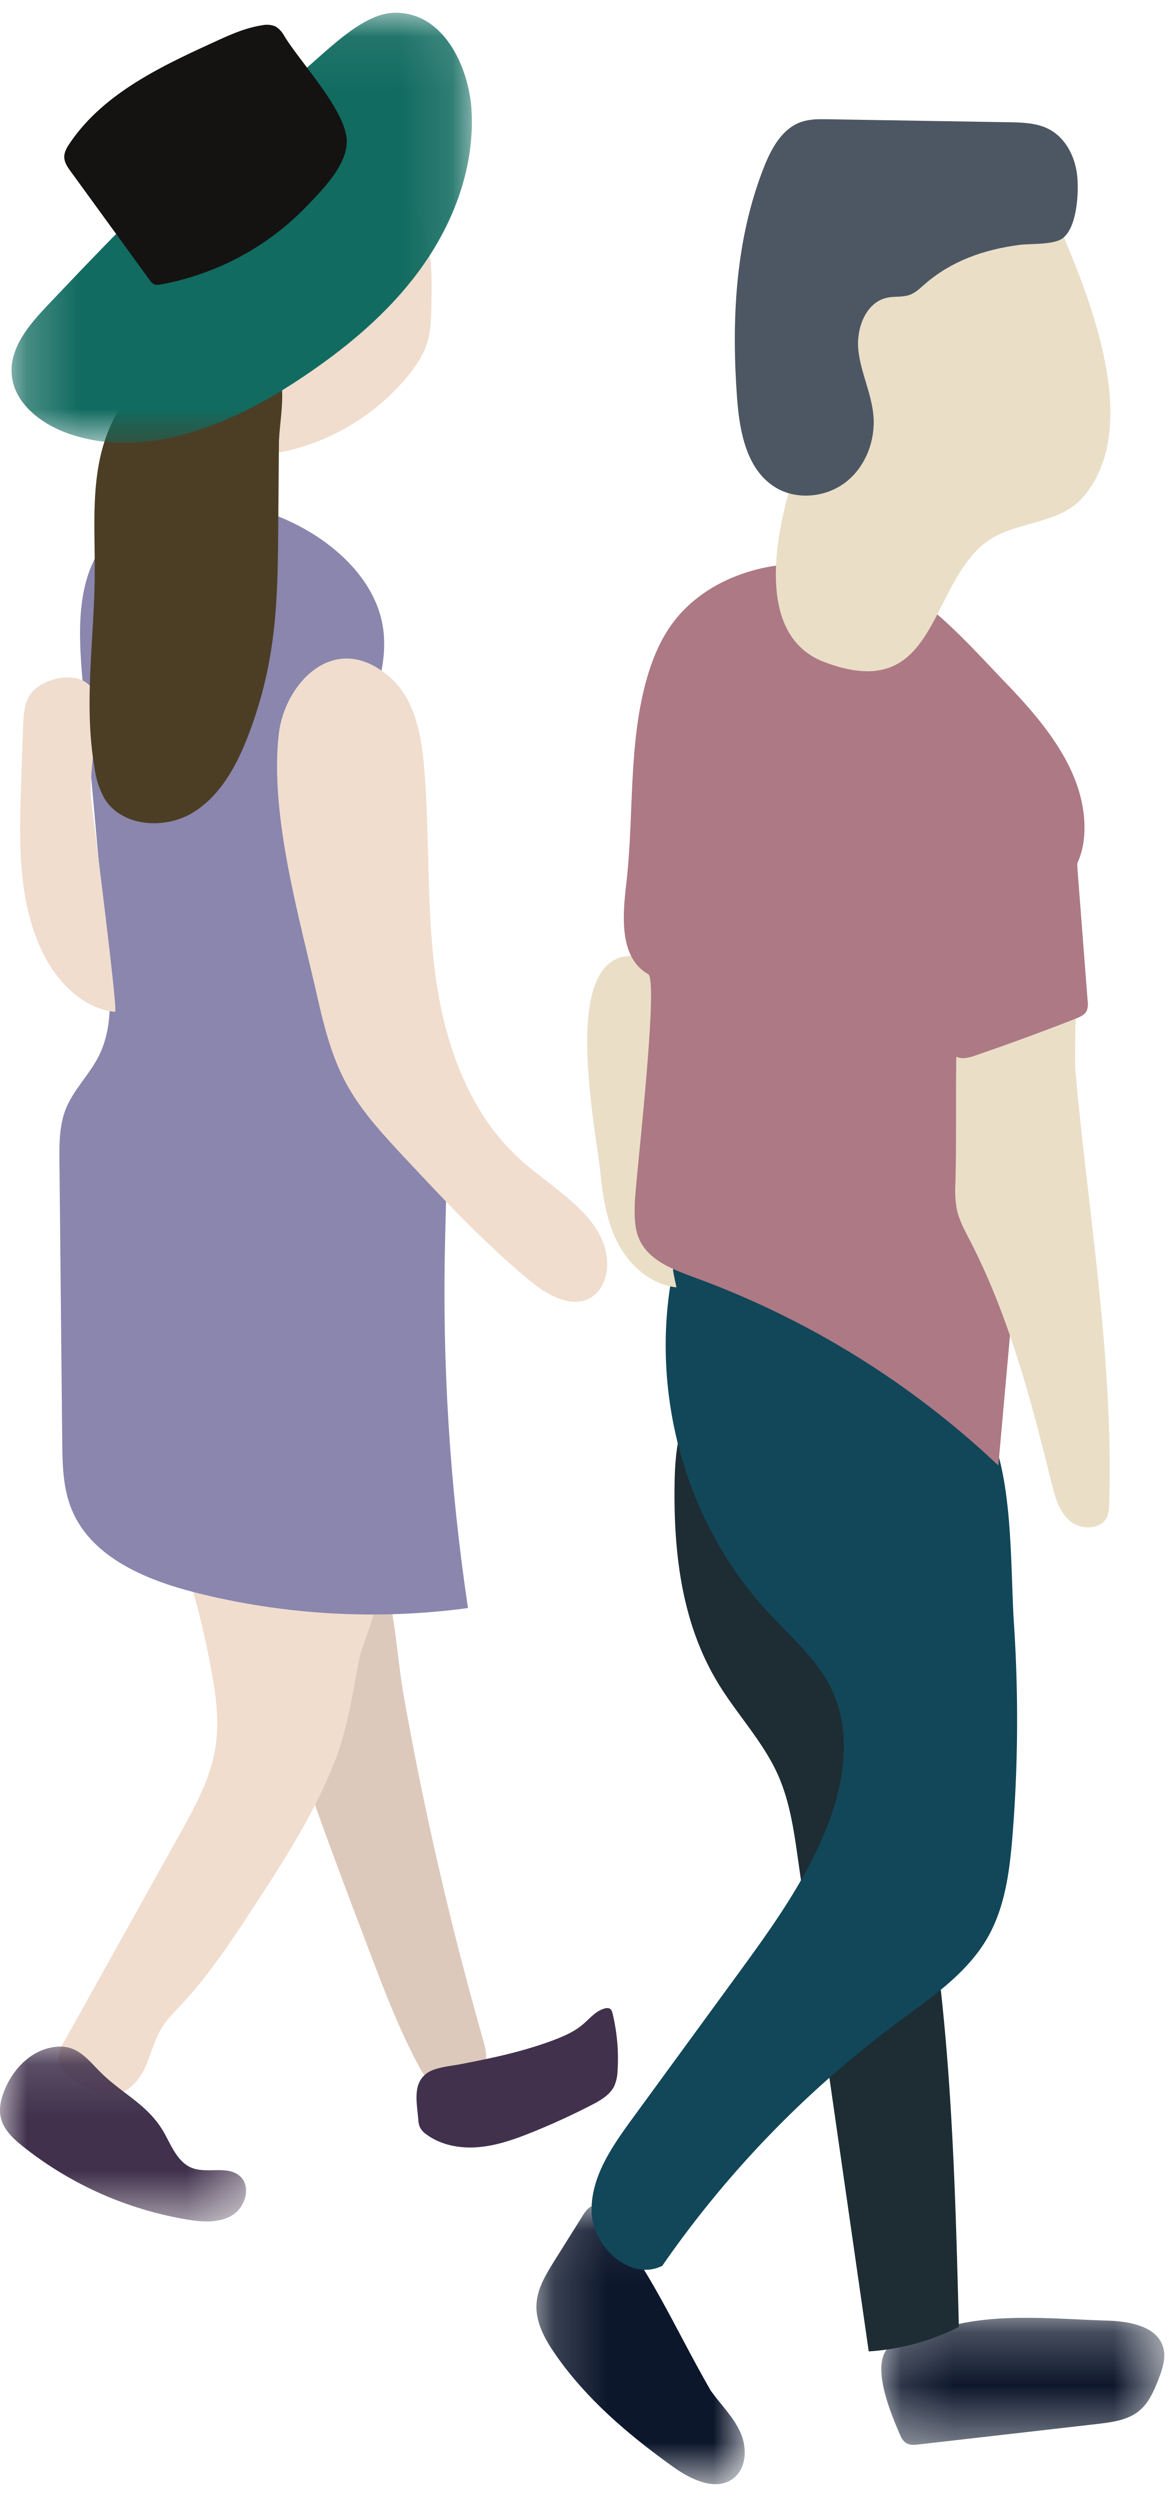 <svg xmlns="http://www.w3.org/2000/svg" xmlns:xlink="http://www.w3.org/1999/xlink" width="22" height="47" viewBox="0 0 22 47">
    <defs>
        <path id="a" d="M.133.229h5.32v2.387H.133z"/>
        <path id="c" d="M.174.04h3.917v5.236H.174z"/>
        <path id="e" d="M.217.056h8.655v8.087H.217z"/>
        <path id="g" d="M0 .166h4.627v3.287H0z"/>
    </defs>
    <g fill="none" fill-rule="evenodd">
        <path fill="#AD7984" d="M18.278 21.832c0 .04 0 .083-.022.117-.023.038-.067.058-.11.07-.248.074-.51-.048-.738-.17-.307-.162-.624-.342-.812-.632-.14-.217-.195-.476-.227-.731a4.891 4.891 0 0 1-.008-1.157c.034-.311.101-.624.257-.896.392-.686 1.462-.852 1.635.047.203 1.05.025 2.284.025 3.352"/>
        <path fill="#DDC9BC" d="M9.09 38.37c.05.18.095.394-.03.532-.08.088-.207.114-.325.136l-.389.073a.47.47 0 0 1-.226.005c-.108-.035-.173-.141-.227-.24-.373-.686-.653-1.418-.93-2.147-.53-1.394-1.058-2.79-1.525-4.205-.319-.968-.61-1.945-.872-2.93.518-.159 1.014.426 1.552.359.254-.032.44-.2.658-.314.332-.174.38-.2.48.15.187.67.216 1.421.338 2.107A65.154 65.154 0 0 0 9.09 38.37"/>
        <path fill="#F0DDCE" d="M6.268 33.184c-.383.947-.94 1.815-1.5 2.671-.418.64-.843 1.282-1.366 1.84-.128.138-.263.271-.361.43-.144.233-.2.508-.317.755-.117.247-.328.484-.602.5-.166.01-.325-.062-.476-.133-.259-.122-.56-.311-.54-.595a.713.713 0 0 1 .11-.287l2.155-3.866c.291-.522.587-1.059.68-1.648.082-.522 0-1.054-.101-1.573a15.375 15.375 0 0 0-.544-2.082l2.391.104c.494.021 1.165.014 1.256.638.06.41-.226.883-.303 1.278-.131.677-.22 1.32-.482 1.968M8.032 4.526c.099.404.09.825.079 1.24-.006.243-.013.488-.091.717-.07.204-.192.386-.327.555-.6.75-1.475 1.28-2.422 1.465-.66-.18-1.42-.448-1.626-1.096-.176-.554.143-1.138.504-1.595a7.398 7.398 0 0 1 2.046-1.78c.897-.527 1.537-.726 1.837.494"/>
        <g transform="translate(16.44 43.347)">
            <mask id="b" fill="#fff">
                <use xlink:href="#a"/>
            </mask>
            <path fill="#0D172C" d="M4.369.28c.423.012.951.104 1.064.508.055.197-.015.404-.089.594-.085.22-.183.449-.368.599-.213.173-.503.21-.778.243l-3.36.385c-.08.01-.165.017-.235-.023-.066-.038-.101-.112-.13-.182C.31 2.025-.035 1.202.226.83.376.62 1.182.444 1.444.377 2.375.14 3.416.251 4.369.281" mask="url(#b)"/>
        </g>
        <g transform="translate(9.912 41.428)">
            <mask id="d" fill="#fff">
                <use xlink:href="#c"/>
            </mask>
            <path fill="#0D172C" d="M3.452 3.516c.185.26.422.488.555.778.132.29.124.68-.131.874-.33.25-.8.019-1.137-.223-.836-.599-1.633-1.275-2.215-2.12-.195-.281-.37-.602-.348-.942.018-.293.18-.556.336-.806l.547-.873c.055-.087.139-.187.24-.16.048.012.083.054.116.092.9 1.09 1.345 2.178 2.037 3.38" mask="url(#d)"/>
        </g>
        <path fill="#1D2D33" d="M13.502 31.645c.359.59.85 1.102 1.13 1.732.216.49.295 1.028.37 1.558l1.333 9.272a4.34 4.34 0 0 0 1.695-.461c-.08-3.148-.163-6.317-.825-9.396-.538-2.502-1.475-5.073-3.072-7.112-1.002-1.278-1.421-.827-1.448.616-.023 1.306.123 2.65.817 3.79"/>
        <path fill="#114759" d="M19.04 34.492c-.053.667-.137 1.354-.47 1.936-.39.68-1.072 1.135-1.703 1.604a19.583 19.583 0 0 0-4.414 4.566c-.59.297-1.301-.345-1.328-1-.026-.655.38-1.24.768-1.771l1.932-2.646c.64-.876 1.287-1.764 1.698-2.766.344-.841.507-1.821.119-2.644-.271-.574-.775-1-1.207-1.468-1.823-1.973-2.416-4.982-1.477-7.491-.078.209 5.235 3.284 5.6 3.981.501.959.437 2.655.507 3.72.087 1.324.08 2.655-.025 3.979"/>
        <path fill="#EADEC7" d="M11.291 22.061c.047.463.122.933.345 1.342.222.41.618.75 1.084.8a8.295 8.295 0 0 1-.035-3.458c.175-.892.845-2.132-.246-2.626-2.094-.95-1.241 3.008-1.148 3.942"/>
        <path fill="#AD7984" d="M18.95 12.879c.723.754 1.443 1.645 1.442 2.686 0 .297-.066.603-.242.844-.173.236-.435.389-.685.543-.765.472-1.515 1.053-1.872 1.874-.357.82-.183 1.925.591 2.381.332.197.767.284.955.619.122.216.103.48.081.726l-.448 5a16.607 16.607 0 0 0-5.702-3.531c-.406-.149-.861-.318-1.043-.708-.102-.218-.097-.469-.09-.71.014-.41.455-4.174.251-4.289-.543-.307-.484-1.084-.412-1.7.147-1.262.037-2.56.367-3.786.108-.4.264-.792.513-1.124.477-.638 1.266-1.002 2.063-1.085 2.048-.213 2.952.925 4.231 2.26"/>
        <path fill="#EADEC7" d="M15.83 7.98c.031-.099.054-.189.067-.263.088-.465.068-.944.109-1.416.037-.428.125-.853.262-1.261.042-.125.09-.251.17-.356.1-.128.244-.216.39-.29.76-.392 1.546-.406 2.381-.412.169 0 .346 0 .492.085.17.098.26.289.336.47.557 1.334 1.406 3.6.31 4.829-.461.519-1.34.425-1.869.877-1.029.88-.894 2.995-2.98 2.203-1.309-.497-.91-2.411-.6-3.42.466.062.79-.582.933-1.046"/>
        <path fill="#4D5763" d="M20.26 3.36c-.024-.373-.203-.758-.538-.932-.23-.12-.501-.126-.761-.13l-3.393-.056c-.169-.003-.341-.005-.5.05-.358.122-.56.491-.699.84-.544 1.37-.617 2.882-.51 4.351.047.636.18 1.358.732 1.687.404.24.955.178 1.323-.114s.551-.783.509-1.248c-.038-.415-.236-.802-.282-1.216-.047-.414.137-.915.549-.997.138-.028.287-.003.42-.053.103-.038.184-.117.267-.19.514-.45 1.129-.662 1.799-.749.196-.025.636.003.804-.122.262-.195.302-.797.28-1.12"/>
        <path fill="#8A86AD" d="M7.216 11.917c.13 1.573-1.415 2.949-1.215 4.515.158 1.233 1.327 2.068 1.896 3.175.578 1.125.502 2.453.472 3.715-.056 2.31.089 4.625.431 6.91-1.712.232-3.47.13-5.143-.296-.935-.239-1.942-.667-2.307-1.552-.17-.408-.176-.862-.18-1.304l-.052-5.232c-.004-.338-.005-.686.12-1.001.145-.362.444-.643.619-.992.269-.534.222-1.164.169-1.759L1.553 12.8c-.083-.93-.13-1.975.488-2.68 1.408-1.603 5.006-.236 5.175 1.798"/>
        <path fill="#F0DDCE" d="M7.329 12.729c.468.407.591 1.073.645 1.688.113 1.308.039 2.63.215 3.93.177 1.301.646 2.627 1.64 3.494.653.57 1.59 1.07 1.588 1.933-.001.237-.095.488-.297.615-.362.226-.826-.038-1.155-.31-.85-.702-1.605-1.51-2.357-2.314-.408-.438-.822-.882-1.105-1.408-.268-.5-.409-1.054-.534-1.606-.334-1.484-.904-3.432-.726-4.96.109-.94 1.05-1.963 2.086-1.062M.562 13.068c-.109.17-.12.382-.127.584l-.039 1.104c-.036 1.065-.063 2.177.4 3.139.267.555.751 1.065 1.368 1.129.062.006-.421-3.715-.454-4.045-.046-.454.209-1.666.028-2.014-.198-.38-.953-.245-1.176.103"/>
        <path fill="#4C3E25" d="M5.232 9.9c-.006.779-.013 1.56-.135 2.33a7.873 7.873 0 0 1-.436 1.615c-.22.567-.531 1.137-1.058 1.446-.528.308-1.313.245-1.635-.272a1.566 1.566 0 0 1-.185-.554c-.215-1.197-.013-2.425-.002-3.64.007-.705-.05-1.417.079-2.11.129-.692.48-1.386 1.101-1.728.458-.251 2.044-.585 2.29.064.127.337-.003.93-.006 1.285l-.013 1.565"/>
        <g transform="translate(0 .183)">
            <mask id="f" fill="#fff">
                <use xlink:href="#e"/>
            </mask>
            <path fill="#116B60" d="M8.865 1.878c.067 1.057-.323 2.111-.943 2.974-.62.863-1.458 1.55-2.35 2.134-1.278.837-2.876 1.492-4.314.972C.754 7.776.26 7.385.22 6.855c-.04-.507.336-.942.688-1.312 1.42-1.497 2.857-3.002 4.551-4.202C5.981.97 6.733.07 7.41.057c.946-.022 1.407 1.045 1.456 1.821" mask="url(#f)"/>
        </g>
        <path fill="#141311" d="M5.35.684a.473.473 0 0 0-.17-.187.419.419 0 0 0-.25-.022c-.31.046-.6.177-.884.307-1.028.469-2.108.98-2.736 1.914-.053.078-.103.163-.102.257.002.102.064.192.125.275l1.48 2.036a.223.223 0 0 0 .085.081c.039.017.083.01.124.003a5.078 5.078 0 0 0 2.754-1.48c.341-.356.82-.845.734-1.323-.103-.567-.85-1.364-1.16-1.861"/>
        <g transform="translate(0 38.311)">
            <mask id="h" fill="#fff">
                <use xlink:href="#g"/>
            </mask>
            <path fill="#41314C" d="M3.102 1.814c.132.243.249.53.507.632.287.113.663-.05.898.151.223.19.111.587-.14.74-.252.152-.57.127-.861.078A6.739 6.739 0 0 1 .428 2.04c-.177-.142-.355-.307-.41-.526-.044-.175-.002-.36.066-.527C.235.613.538.28.932.19c.533-.122.717.243 1.045.541.414.375.841.564 1.125 1.083" mask="url(#h)"/>
        </g>
        <path fill="#41314C" d="M10.38 38.366c.201-.076.404-.16.57-.298.135-.113.25-.263.42-.308.035-.01.075-.013.104.008.026.02.036.053.044.084.084.348.117.708.095 1.065a.808.808 0 0 1-.06.296c-.083.174-.264.277-.436.365-.363.187-.734.357-1.113.51-.32.129-.651.247-.996.278-.345.032-.71-.032-.988-.237a.372.372 0 0 1-.123-.134.425.425 0 0 1-.032-.149c-.026-.313-.11-.668.157-.865.153-.114.443-.137.63-.172.59-.114 1.161-.233 1.727-.443"/>
        <path fill="#EADEC7" d="M20.855 28.283a.63.63 0 0 1-.035.227c-.105.25-.491.262-.7.086-.208-.176-.284-.458-.349-.722-.385-1.558-.797-3.126-1.534-4.554-.099-.192-.205-.384-.248-.596a2.118 2.118 0 0 1-.024-.484c.036-1.326-.038-2.707.108-4.025.066-.59.986-1.622 1.75-1.214.588.314.344 2.54.402 3.17.115 1.282.284 2.559.418 3.84.148 1.418.259 2.844.212 4.272"/>
        <path fill="#AD7984" d="M20.452 18.826a.351.351 0 0 1-.015.17c-.037.084-.13.124-.215.157-.623.244-1.251.474-1.884.692-.125.042-.272.082-.38.006a.404.404 0 0 1-.116-.162 8.244 8.244 0 0 1-.57-1.56.718.718 0 0 1-.032-.229c.016-.206.192-.358.359-.482.355-.264.731-.512 1.01-.854.214-.263.366-.578.616-.808.181-.167.548-.35.797-.222.294.152.216.523.24.828l.19 2.464"/>
    </g>
</svg>
